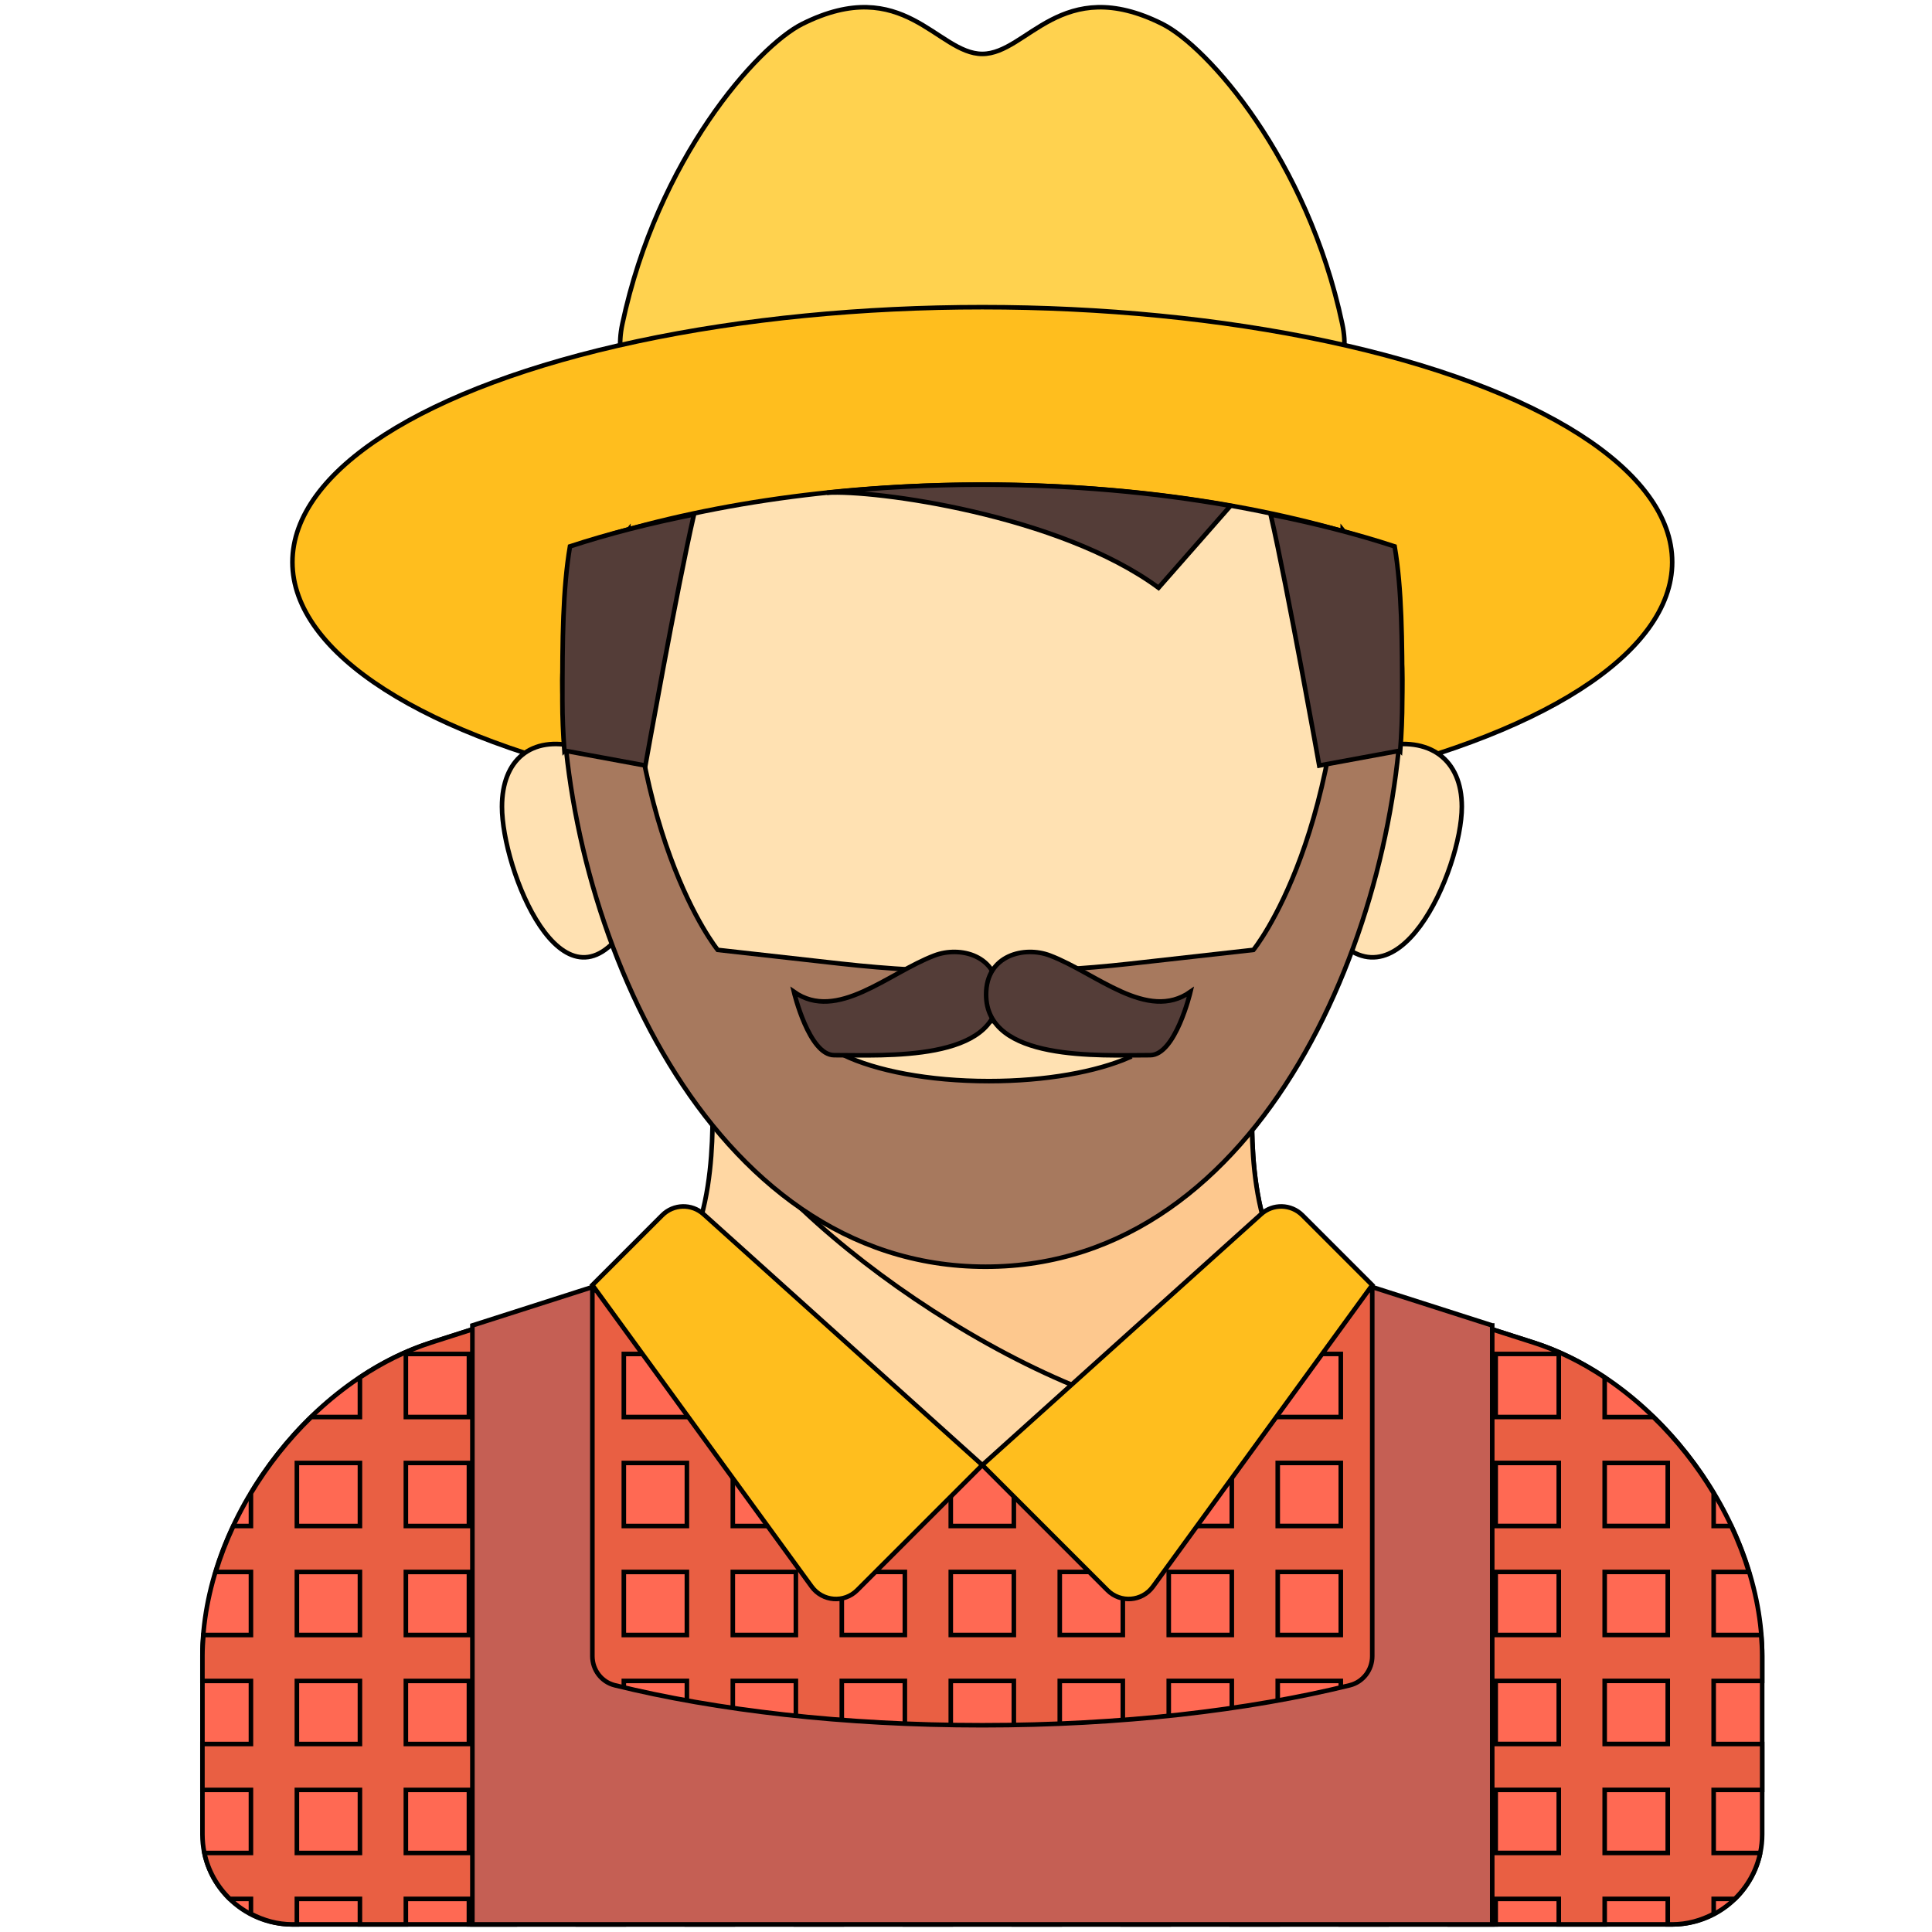 <svg width="512" height="512" xmlns="http://www.w3.org/2000/svg">
 <!-- Created with Method Draw - http://github.com/duopixel/Method-Draw/ -->

 <g>
  <title>background</title>
  <rect fill="none" id="canvas_background" height="514" width="514" y="-1" x="-1"/>
  <g display="none" overflow="visible" y="0" x="0" height="100%" width="100%" id="canvasGrid">
   <rect fill="url(#gridpattern)" stroke-width="0" y="0" x="0" height="100%" width="100%"/>
  </g>
 </g>
 <g>
  <title>Layer 1</title>
  <!-- Created with Method Draw - http://github.com/duopixel/Method-Draw/ -->
  <g stroke="null" id="svg_210">
   <g stroke="null" transform="matrix(1.208,0,0,1.208,-330.109,-385.577) " id="svg_158">
    <g stroke="null" id="svg_159">
     <path stroke="null" id="svg_160" fill="#FFD24F" d="m567.731,390.236c-7.677,-36.192 -29.611,-60.868 -39.482,-65.803c-22.209,-11.104 -29.611,6.58 -39.482,6.58s-17.273,-17.685 -39.482,-6.58c-9.87,4.935 -31.805,29.611 -39.482,65.803s78.964,6.58 78.964,6.58s86.641,29.612 78.964,-6.58z"/>
    </g>
    <g stroke="null" id="svg_161">
     <ellipse stroke="null" id="svg_162" fill="#FFBE1E" ry="55.933" rx="151.347" cy="442.506" cx="488.767"/>
    </g>
    <g stroke="null" id="svg_163">
     <path stroke="null" id="svg_164" fill="#FFE1B2" d="m399.718,483.003c-9.864,-2.468 -16.326,2.805 -16.326,13.161c0,13.709 13.265,47.296 27.21,26.321s-10.884,-39.482 -10.884,-39.482z"/>
    </g>
    <g stroke="null" id="svg_165">
     <path stroke="null" id="svg_166" fill="#FFE1B2" d="m576.141,483.003c10.767,-2.468 17.821,2.805 17.821,13.161c0,13.709 -14.479,47.296 -29.701,26.321s11.88,-39.482 11.88,-39.482z"/>
    </g>
    <g stroke="null" id="svg_167">
     <path stroke="null" id="svg_168" fill="#FFD7A3" d="m416.474,602.657c14.716,-9.475 13.07,-37.675 13.07,-44.255l118.446,0c0,6.58 -1.825,34.78 12.89,44.255l-72.113,80.771l-72.293,-80.771z"/>
    </g>
    <g stroke="null" id="svg_169">
     <path stroke="null" id="svg_170" fill="#FDC88E" d="m534.829,630.786l26.051,-28.129c-14.716,-9.474 -12.89,-37.675 -12.89,-44.255l-118.446,0c8.498,24.433 64.707,66.352 105.285,72.384z"/>
    </g>
    <g stroke="null" id="svg_171">
     <path stroke="null" id="svg_172" fill="#FF6953" d="m640.114,741.362c10.903,0 19.741,-8.838 19.741,-19.741l0,-39.208c0,-28.954 -22.562,-59.864 -50.138,-68.687l-41.168,-13.173c-22.149,16.936 -53.802,40.039 -79.782,40.039s-57.633,-23.103 -79.782,-40.039l-41.168,13.173c-27.576,8.823 -50.138,39.733 -50.138,68.687l0,39.208c0,10.903 8.838,19.741 19.741,19.741l302.694,0z"/>
    </g>
    <g stroke="null" id="svg_173">
     <path stroke="null" id="svg_174" fill="#E95F43" d="m659.426,725.692l-10.215,0l0,-13.835l10.644,0l0,-10.074l-10.644,0l0,-13.835l10.644,0l0,-5.536c0,-1.508 -0.097,-3.023 -0.217,-4.538l-10.427,0l0,-13.834l7.738,0c-1.041,-3.417 -2.337,-6.785 -3.884,-10.074l-3.854,0l0,-7.216c-3.667,-6.106 -8.144,-11.757 -13.224,-16.693l-10.684,0l0,-8.691c-4.914,-3.274 -10.146,-5.9 -15.585,-7.641l-23.681,-7.578l-8.552,0l0,-2.737l-8.935,-2.859c-0.37,0.283 -0.763,0.58 -1.139,0.866l0,4.73l-6.266,0c-5.527,4.126 -11.465,8.395 -17.643,12.487l0,11.422l-13.835,0l0,-2.902c-11.606,6.535 -23.519,11.538 -34.666,12.975l0.684,0l0,13.835l-13.835,0l0,-13.835l0.684,0c-11.148,-1.437 -23.061,-6.441 -34.667,-12.976l0,2.902l-13.835,0l0,-11.422c-6.178,-4.092 -12.116,-8.361 -17.643,-12.487l-6.266,0l0,-4.73c-0.375,-0.286 -0.769,-0.583 -1.139,-0.866l-8.935,2.859l0,2.737l-8.552,0l-23.681,7.578c-5.439,1.74 -10.671,4.366 -15.585,7.641l0,8.691l-10.683,0c-5.08,4.936 -9.557,10.586 -13.224,16.693l0,7.216l-3.854,0c-1.546,3.289 -2.842,6.656 -3.884,10.074l7.738,0l0,13.835l-10.428,0c-0.12,1.515 -0.217,3.03 -0.217,4.538l0,5.536l10.644,0l0,13.835l-10.644,0l0,10.074l10.644,0l0,13.835l-10.214,0c0.822,3.915 2.811,7.388 5.577,10.074l4.637,0l0,3.278c2.734,1.431 5.797,2.318 9.097,2.318l0.978,0l0,-5.596l13.835,0l0,5.596l10.075,0l0,-5.596l13.833,0l0,5.596l10.074,0l0,-5.596l13.835,0l0,5.596l10.074,0l0,-5.596l13.835,0l0,5.596l10.074,0l0,-5.596l13.835,0l0,5.596l10.075,0l0,-5.596l13.835,0l0,5.596l10.074,0l0,-5.596l13.835,0l0,5.596l10.074,0l0,-5.596l13.835,0l0,5.596l10.074,0l0,-5.596l13.835,0l0,5.596l10.074,0l0,-5.596l13.835,0l0,5.596l10.074,0l0,-5.596l13.835,0l0,5.596l10.074,0l0,-5.596l13.835,0l0,5.596l10.075,0l0,-5.596l13.835,0l0,5.596l0.978,0c3.3,0 6.363,-0.887 9.097,-2.318l0,-3.278l4.637,0c2.76,-2.686 4.75,-6.159 5.572,-10.074zm-307.194,0l-13.835,0l0,-13.835l13.835,0l0,13.835zm0,-23.908l-13.835,0l0,-13.835l13.835,0l0,13.835zm0,-23.909l-13.835,0l0,-13.835l13.835,0l0,13.835zm0,-23.909l-13.835,0l0,-13.835l13.835,0l0,13.835zm23.909,71.726l-13.835,0l0,-13.835l13.835,0l0,13.835zm0,-23.908l-13.835,0l0,-13.835l13.835,0l0,13.835zm0,-23.909l-13.835,0l0,-13.835l13.835,0l0,13.835zm0,-23.909l-13.835,0l0,-13.835l13.835,0l0,13.835zm0,-23.909l-13.835,0l0,-13.835l13.835,0l0,13.835zm23.909,95.635l-13.835,0l0,-13.835l13.835,0l0,13.835zm0,-23.908l-13.835,0l0,-13.835l13.835,0l0,13.835zm0,-23.909l-13.835,0l0,-13.835l13.835,0l0,13.835zm0,-23.909l-13.835,0l0,-13.835l13.835,0l0,13.835zm0,-23.909l-13.835,0l0,-13.835l13.835,0l0,13.835zm23.908,95.635l-13.835,0l0,-13.835l13.835,0l0,13.835zm0,-23.908l-13.835,0l0,-13.835l13.835,0l0,13.835zm0,-23.909l-13.835,0l0,-13.835l13.835,0l0,13.835zm0,-23.909l-13.835,0l0,-13.835l13.835,0l0,13.835zm0,-23.909l-13.835,0l0,-13.835l13.835,0l0,13.835zm23.909,95.635l-13.835,0l0,-13.835l13.835,0l0,13.835zm0,-23.908l-13.835,0l0,-13.835l13.835,0l0,13.835zm0,-23.909l-13.835,0l0,-13.835l13.835,0l0,13.835zm0,-23.909l-13.835,0l0,-13.835l13.835,0l0,13.835zm23.909,71.726l-13.835,0l0,-13.835l13.835,0l0,13.835zm0,-23.908l-13.835,0l0,-13.835l13.835,0l0,13.835zm0,-23.909l-13.835,0l0,-13.835l13.835,0l0,13.835zm0,-23.909l-13.835,0l0,-13.835l13.835,0l0,13.835zm23.908,71.726l-13.835,0l0,-13.835l13.835,0l0,13.835zm0,-23.908l-13.835,0l0,-13.835l13.835,0l0,13.835zm0,-23.909l-13.835,0l0,-13.835l13.835,0l0,13.835zm23.909,47.817l-13.835,0l0,-13.835l13.835,0l0,13.835zm0,-23.908l-13.835,0l0,-13.835l13.835,0l0,13.835zm0,-23.909l-13.835,0l0,-13.835l13.835,0l0,13.835zm0,-23.909l-13.835,0l0,-13.835l13.835,0l0,13.835zm23.909,71.726l-13.835,0l0,-13.835l13.835,0l0,13.835zm0,-23.908l-13.835,0l0,-13.835l13.835,0l0,13.835zm0,-23.909l-13.835,0l0,-13.835l13.835,0l0,13.835zm0,-23.909l-13.835,0l0,-13.835l13.835,0l0,13.835zm23.909,71.726l-13.835,0l0,-13.835l13.835,0l0,13.835zm0,-23.908l-13.835,0l0,-13.835l13.835,0l0,13.835zm0,-23.909l-13.835,0l0,-13.835l13.835,0l0,13.835zm0,-23.909l-13.835,0l0,-13.835l13.835,0l0,13.835zm0,-23.909l-13.835,0l0,-13.835l13.835,0l0,13.835zm23.908,95.635l-13.835,0l0,-13.835l13.835,0l0,13.835zm0,-23.908l-13.835,0l0,-13.835l13.835,0l0,13.835zm0,-23.909l-13.835,0l0,-13.835l13.835,0l0,13.835zm0,-23.909l-13.835,0l0,-13.835l13.835,0l0,13.835zm0,-23.909l-13.835,0l0,-13.835l13.835,0l0,13.835zm23.909,95.635l-13.835,0l0,-13.835l13.835,0l0,13.835zm0,-23.908l-13.835,0l0,-13.835l13.835,0l0,13.835zm0,-23.909l-13.835,0l0,-13.835l13.835,0l0,13.835zm0,-23.909l-13.835,0l0,-13.835l13.835,0l0,13.835zm0,-23.909l-13.835,0l0,-13.835l13.835,0l0,13.835zm23.909,95.635l-13.835,0l0,-13.835l13.835,0l0,13.835zm0,-23.908l-13.835,0l0,-13.835l13.835,0l0,13.835zm0,-23.909l-13.835,0l0,-13.835l13.835,0l0,13.835zm0,-23.909l-13.835,0l0,-13.835l13.835,0l0,13.835z"/>
    </g>
    <g stroke="null" id="svg_175">
     <path stroke="null" id="svg_176" fill="#FFBE1E" d="m488.767,640.591l-27.456,27.456c-2.859,2.859 -7.596,2.487 -9.975,-0.783l-48.113,-66.156l15.326,-15.326c2.475,-2.475 6.454,-2.579 9.055,-0.238l61.163,55.047z"/>
    </g>
    <g stroke="null" id="svg_177">
     <path stroke="null" id="svg_178" fill="#FFBE1E" d="m488.767,640.591l27.456,27.456c2.859,2.859 7.596,2.487 9.975,-0.783l48.113,-66.156l-15.326,-15.326c-2.475,-2.475 -6.454,-2.579 -9.055,-0.238l-61.163,55.047z"/>
    </g>
    <g stroke="null" id="svg_179">
     <path stroke="null" id="svg_180" fill="#FFE1B2" d="m400.746,438.507c-1.539,9.309 -1.623,20.502 -1.623,33.803c0,52.696 29.526,118.446 89.645,118.446s89.645,-65.75 89.645,-118.446c0,-13.302 -0.084,-24.494 -1.623,-33.803c-24.117,-8.127 -54.708,-13 -88.021,-13s-63.907,4.872 -88.023,13z"/>
    </g>
    <g stroke="null" id="svg_181">
     <path stroke="null" id="svg_182" fill="#A7795E" d="m578.749,449.152c-5.267,-6.759 -10.916,-13.704 -10.916,-13.704l0,6.58c1.632,59.634 -19.588,85.544 -19.588,85.544l-27.038,3.027c-21.086,2.361 -42.366,2.361 -63.452,0l-27.038,-3.027c0,0 -21.22,-25.91 -19.588,-85.544l0,-6.58c0,0 -5.649,6.944 -10.916,13.704c-1.372,5.869 -3.571,12.25 -3.571,19.254c0,52.696 31.536,128.671 92.839,128.671s91.41,-75.975 91.41,-128.671c0.001,-7.004 -0.769,-13.385 -2.142,-19.254zm-108.856,94.049l39.176,0c5.371,0 9.976,3.273 11.982,7.944c-7.233,3.172 -18.335,5.216 -30.849,5.216c-13.213,0 -24.826,-2.284 -31.995,-5.765c2.126,-4.364 6.536,-7.395 11.686,-7.395z"/>
    </g>
    <g stroke="null" id="svg_183">
     <path stroke="null" id="svg_184" fill="#543D38" d="m492.263,537.347c0,-8.689 -8.431,-10.656 -13.983,-8.55c-10.179,3.861 -21.386,14.632 -30.845,7.971c0,0 3.29,13.903 8.841,13.903c11.104,-0.001 35.987,1.448 35.987,-13.324z"/>
    </g>
    <g stroke="null" id="svg_185">
     <path stroke="null" id="svg_186" fill="#543D38" d="m489.602,537.347c0,-8.689 8.431,-10.656 13.983,-8.55c10.179,3.861 21.386,14.632 30.845,7.971c0,0 -3.29,13.903 -8.841,13.903c-11.104,-0.001 -35.987,1.448 -35.987,-13.324z"/>
    </g>
    <g stroke="null" id="svg_187">
     <path stroke="null" id="svg_188" fill="#C55F54" d="m600.633,609.961l-26.321,-8.423l0,80.969c0,3.012 -1.999,5.675 -4.923,6.395c-22.275,5.486 -50.216,8.77 -80.621,8.77s-58.346,-3.284 -80.621,-8.77c-2.925,-0.72 -4.923,-3.383 -4.923,-6.395l0,-80.969l-26.321,8.423l0,131.401l223.731,0l0,-131.401l-0.001,0z"/>
    </g>
    <g stroke="null" id="svg_189">
     <path stroke="null" id="svg_190" fill="#543D38" d="m397.084,483.854l17.769,3.276c0,0 6.939,-38.912 10.659,-55.078c-9.705,1.937 -18.858,4.267 -27.202,7.003c-1.582,9.309 -1.668,20.502 -1.668,33.803c0.001,3.612 0.157,7.288 0.442,10.996z"/>
    </g>
    <g stroke="null" id="svg_191">
     <path stroke="null" id="svg_192" fill="#543D38" d="m580.45,483.854l-17.769,3.276c0,0 -6.939,-38.912 -10.659,-55.078c9.705,1.937 18.858,4.267 27.202,7.003c1.582,9.309 1.668,20.502 1.668,33.803c0,3.612 -0.157,7.288 -0.442,10.996z"/>
    </g>
    <g stroke="null" id="svg_193">
     <path stroke="null" id="svg_194" fill="#543D38" d="m527.427,448.127l15.789,-17.973c-16.762,-2.964 -35.121,-4.647 -54.449,-4.647c-11.763,0 -23.16,0.637 -34.079,1.781c10.322,-0.706 50.941,4.764 72.739,20.839z"/>
    </g>
   </g>
   <g stroke="null" transform="matrix(1.208,0,0,1.208,-330.109,-385.577) " id="svg_195"/>
   <g stroke="null" transform="matrix(1.208,0,0,1.208,-330.109,-385.577) " id="svg_196"/>
   <g stroke="null" transform="matrix(1.208,0,0,1.208,-330.109,-385.577) " id="svg_197"/>
   <g stroke="null" transform="matrix(1.208,0,0,1.208,-330.109,-385.577) " id="svg_198"/>
   <g stroke="null" transform="matrix(1.208,0,0,1.208,-330.109,-385.577) " id="svg_199"/>
   <g stroke="null" transform="matrix(1.208,0,0,1.208,-330.109,-385.577) " id="svg_200"/>
   <g stroke="null" transform="matrix(1.208,0,0,1.208,-330.109,-385.577) " id="svg_201"/>
   <g stroke="null" transform="matrix(1.208,0,0,1.208,-330.109,-385.577) " id="svg_202"/>
   <g stroke="null" transform="matrix(1.208,0,0,1.208,-330.109,-385.577) " id="svg_203"/>
   <g stroke="null" transform="matrix(1.208,0,0,1.208,-330.109,-385.577) " id="svg_204"/>
   <g stroke="null" transform="matrix(1.208,0,0,1.208,-330.109,-385.577) " id="svg_205"/>
   <g stroke="null" transform="matrix(1.208,0,0,1.208,-330.109,-385.577) " id="svg_206"/>
   <g stroke="null" transform="matrix(1.208,0,0,1.208,-330.109,-385.577) " id="svg_207"/>
   <g stroke="null" transform="matrix(1.208,0,0,1.208,-330.109,-385.577) " id="svg_208"/>
   <g stroke="null" transform="matrix(1.208,0,0,1.208,-330.109,-385.577) " id="svg_209"/>
  </g>
 </g>
</svg>